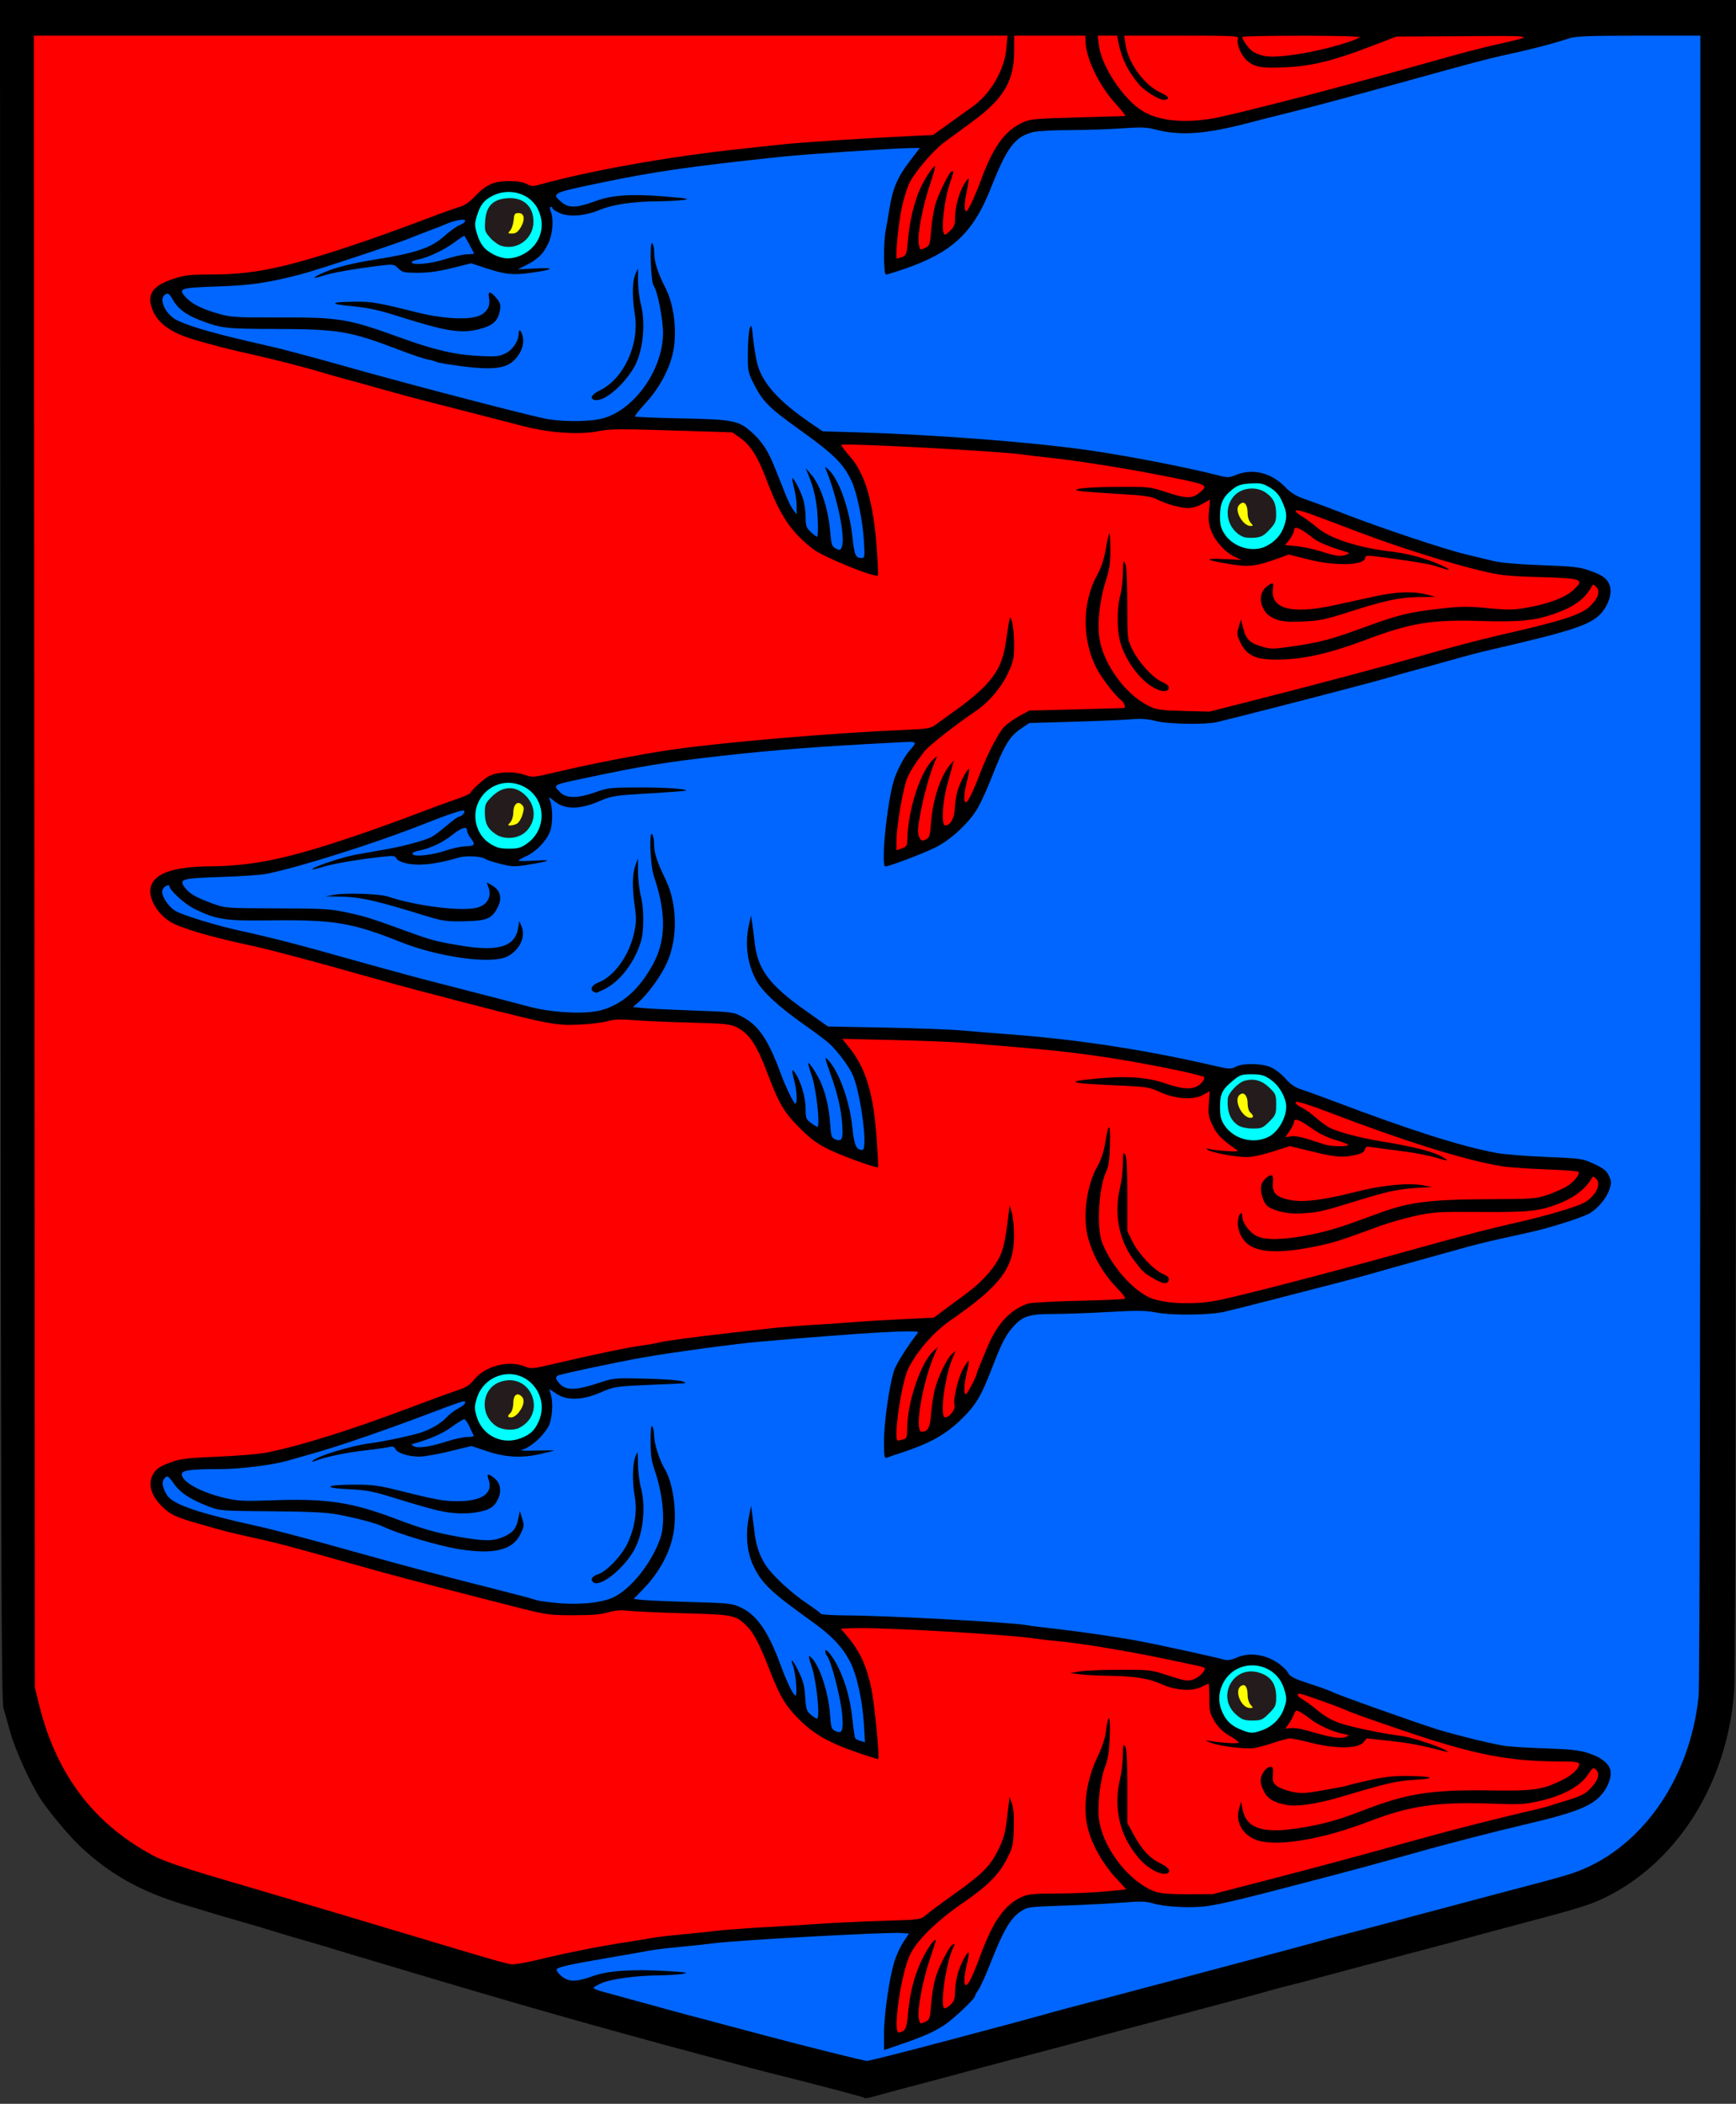 <?xml version="1.0" encoding="UTF-8" standalone="no"?>
<!-- Created with Inkscape (http://www.inkscape.org/) -->

<svg
   version="1.1"
   id="svg1"
   width="1298.667"
   height="1573.333"
   viewBox="0 0 1298.667 1573.333"
   sodipodi:docname="46c.svg"
   inkscape:version="1.3.2 (091e20ef0f, 2023-11-25)"
   xmlns:inkscape="http://www.inkscape.org/namespaces/inkscape"
   xmlns:sodipodi="http://sodipodi.sourceforge.net/DTD/sodipodi-0.dtd"
   xmlns="http://www.w3.org/2000/svg"
   xmlns:svg="http://www.w3.org/2000/svg">
  <rect x="0" y="0" width="1298.667" height="1573.333" fill="#333333" stroke="none"/>
  <defs
     id="defs1" />
  <sodipodi:namedview
     id="namedview1"
     pagecolor="#ffffff"
     bordercolor="#000000"
     borderopacity="0.25"
     inkscape:showpageshadow="2"
     inkscape:pageopacity="0.0"
     inkscape:pagecheckerboard="0"
     inkscape:deskcolor="#d1d1d1"
     showgrid="false"
     inkscape:zoom="0.33587572"
     inkscape:cx="803.86876"
     inkscape:cy="236.69469"
     inkscape:window-width="1920"
     inkscape:window-height="1011"
     inkscape:window-x="0"
     inkscape:window-y="0"
     inkscape:window-maximized="1"
     inkscape:current-layer="layer1" />
  <g
     inkscape:groupmode="layer"
     id="layer1"
     inkscape:label="Layer 1">
    <path
       style="fill:#000000"
       d="m 646.593,1568.815 c -0.622,-0.622 -41.025,-11.253 -69.26,-18.225 -5.5,-1.358 -13.3,-3.375 -17.333,-4.483 -8.439,-2.318 -22.665,-6.131 -38,-10.186 -25.809,-6.824 -76.891,-20.923 -106.333,-29.347 -4.95,-1.416 -13.05,-3.721 -18,-5.122 -4.95,-1.401 -16.5,-4.759 -25.667,-7.464 -9.167,-2.704 -20.567,-6.043 -25.333,-7.42 -4.767,-1.377 -12.867,-3.767 -18,-5.312 -5.133,-1.544 -12.033,-3.611 -15.333,-4.593 -3.3,-0.982 -14.4,-4.291 -24.667,-7.355 -10.267,-3.063 -21.367,-6.363 -24.667,-7.334 -3.3,-0.971 -10.2,-3.062 -15.333,-4.647 -5.133,-1.586 -13.233,-3.991 -18,-5.346 -10.542,-2.996 -19.025,-5.519 -31.333,-9.321 -5.133,-1.586 -13.233,-3.971 -18,-5.302 -9.005,-2.514 -22.358,-6.484 -44,-13.085 -32.745,-9.986 -55.519,-22.825 -77.639,-43.767 -8.303,-7.861 -23.242,-25.77 -29.341,-35.174 -7.732,-11.921 -19.165,-37.105 -22.698,-50 -1.809,-6.6 -4.1,-14.7 -5.092,-18 C 1.061,1272.335 0.694,1165.221 0.369,635.667 L -0.022,0 H 649.322 1298.667 l -0.012,623 c -0.01,396.776 -0.49,629.631 -1.328,641.261 -4.93,68.363 -41.729,127.635 -95.902,154.468 -11.569,5.73 -19.952,8.335 -66.091,20.531 -18.333,4.846 -36.333,9.681 -40,10.744 -3.667,1.063 -12.667,3.49 -20,5.392 -7.333,1.903 -17.833,4.681 -23.333,6.172 -5.5,1.492 -14.2,3.803 -19.333,5.135 -5.133,1.333 -13.833,3.634 -19.333,5.115 -11.618,3.128 -28.459,7.644 -38,10.191 -3.667,0.979 -10.567,2.749 -15.333,3.934 -4.767,1.185 -10.467,2.733 -12.667,3.44 -2.2,0.707 -31.3,8.502 -64.667,17.324 -33.367,8.822 -63.667,16.907 -67.333,17.968 -6.151,1.779 -17.692,4.867 -43.333,11.596 -5.5,1.443 -14.2,3.726 -19.333,5.073 -5.133,1.347 -14.133,3.75 -20,5.339 -19.771,5.357 -23.967,6.483 -34,9.124 -19.997,5.264 -31.484,8.329 -38.667,10.317 -11.758,3.255 -12.662,3.436 -13.407,2.692 z"
       id="path1" />
    <path
       id="path2"
       style="display:inline;fill:#ff0000"
       d="M 25.297 26.666 L 25.713 644.334 L 26.129 1262 L 28.869 1273.334 C 41.05 1323.725 66.701 1359.649 107.805 1383.885 C 121.636 1392.04 127.92 1394.205 193.334 1413.336 C 205.434 1416.875 227.333 1423.364 242 1427.758 C 256.667 1432.152 270.767 1436.36 273.334 1437.107 C 275.901 1437.855 281.899 1439.657 286.666 1441.113 C 294.125 1443.392 318.515 1450.683 338.666 1456.658 C 341.966 1457.637 352.167 1460.665 361.334 1463.387 C 370.501 1466.109 379.862 1468.615 382.137 1468.957 C 384.412 1469.299 393.711 1467.755 402.803 1465.525 C 422.628 1460.663 447.559 1455.673 466.666 1452.744 C 474.366 1451.564 483.667 1450.039 487.334 1449.355 C 491.001 1448.672 501.2 1447.456 510 1446.652 C 518.8 1445.849 530.5 1444.632 536 1443.947 C 541.5 1443.263 557.099 1442.089 570.666 1441.34 C 584.233 1440.591 603.434 1439.395 613.334 1438.684 C 623.234 1437.972 644.233 1436.994 660 1436.51 C 688.417 1435.636 688.702 1435.597 692.674 1432.147 C 694.877 1430.232 704.887 1422.809 714.918 1415.648 C 735.705 1400.812 741.176 1395.15 747.441 1382 C 750.961 1374.614 752.233 1369.643 753.537 1358.172 L 755.184 1343.678 L 757.006 1348.838 C 758.217 1352.269 758.689 1358.495 758.414 1367.412 C 758.036 1379.678 757.602 1381.609 753.334 1390.022 C 747.278 1401.958 738.87 1410.354 720 1423.311 C 700.591 1436.637 685.74 1451.241 680.725 1461.932 C 673.914 1476.45 667.68 1520 672.412 1520 C 673.372 1520 675.108 1519.251 676.27 1518.334 C 677.681 1517.22 678.623 1513.57 679.111 1507.334 C 680.517 1489.38 684.636 1474.559 691.945 1461.145 C 695.708 1454.239 700 1448.992 700 1451.297 C 700 1451.823 697.936 1458.346 695.414 1465.793 C 690.172 1481.273 686.053 1503.5 687.34 1509.359 C 688.337 1513.901 688.157 1513.813 692.432 1511.865 C 695.359 1510.532 695.739 1509.336 696.572 1498.865 C 697.077 1492.523 698.423 1484.033 699.562 1480 C 702.123 1470.937 710.221 1455.123 712.811 1454.129 C 714.331 1453.545 714.444 1453.924 713.359 1455.951 C 708.078 1465.819 702.957 1499.707 706.424 1501.85 C 707.024 1502.22 709.067 1501.084 710.963 1499.326 C 713.782 1496.712 714.42 1494.892 714.463 1489.334 C 714.492 1485.596 715.436 1479.416 716.562 1475.602 C 718.585 1468.751 723.638 1459.193 724.684 1460.238 C 724.98 1460.535 724.369 1464.353 723.326 1468.723 C 719.704 1483.895 721.605 1489.803 726.654 1479.061 C 728.271 1475.621 731.369 1467.975 733.539 1462.07 C 742.852 1436.725 751.594 1424.415 764.412 1418.596 C 769.144 1416.447 773.253 1416.054 791.256 1416.029 C 802.946 1416.013 819.266 1415.316 827.523 1414.478 L 842.539 1412.955 L 834.025 1403.629 C 824.867 1393.594 817.086 1379.768 813.973 1368 C 809.77 1352.116 812.511 1331.412 821.195 1313.453 C 824.426 1306.773 826.744 1299.741 827.303 1294.924 C 829.022 1280.113 830.869 1282.48 830.223 1298.666 C 829.767 1310.058 828.886 1315.81 826.795 1321.041 C 822.85 1330.909 820.599 1352.118 822.408 1362.389 C 826.213 1383.989 845.865 1408.369 864.666 1414.812 C 868.232 1416.035 876.185 1416.62 888.666 1416.578 L 907.334 1416.514 L 947.334 1406.172 C 985.101 1396.406 1019.891 1387.023 1064 1374.707 C 1084.916 1368.867 1122.365 1359.342 1142.666 1354.697 C 1149.633 1353.103 1156.833 1351.282 1158.666 1350.65 C 1160.499 1350.018 1167.149 1347.942 1173.443 1346.035 C 1182.434 1343.312 1185.917 1341.507 1189.688 1337.617 C 1195.545 1331.575 1197.069 1326.592 1193.998 1323.522 C 1191.96 1321.484 1191.5 1321.776 1187.568 1327.594 C 1181.912 1335.964 1169.036 1342.922 1152 1346.814 C 1140.469 1349.449 1137.121 1349.629 1114.666 1348.818 C 1075.498 1347.405 1054.275 1350.529 1024.281 1362.121 C 990.455 1375.195 956.911 1381.03 941.486 1376.525 C 930.059 1373.188 923.89 1363.056 926.932 1352.613 L 928.469 1347.334 L 929.34 1352.219 C 931.961 1366.93 943.274 1371.234 969.463 1367.48 C 987.442 1364.904 1000.496 1361.391 1019.146 1354.109 C 1051.872 1341.333 1070.278 1338.374 1113.572 1338.932 C 1147.636 1339.371 1152.812 1338.681 1167.633 1331.73 C 1175.746 1327.925 1181.334 1322.798 1181.334 1319.154 C 1181.334 1317.727 1178.098 1317.324 1166.334 1317.289 C 1127.628 1317.173 1101.85 1311.998 1047.334 1293.4 C 1021.012 1284.421 1011.215 1280.901 1006 1278.549 C 999.871 1275.785 974.148 1266.666 972.479 1266.666 C 969.386 1266.666 970.475 1268.647 975 1271.252 C 977.383 1272.624 982.509 1276.422 986.391 1279.691 C 990.882 1283.475 996.705 1286.74 1002.41 1288.67 C 1011.452 1291.729 1034.461 1296.514 1048 1298.152 C 1055.494 1299.059 1075.336 1305.433 1081.334 1308.859 C 1083.77 1310.251 1083.949 1310.578 1082 1310.072 C 1062.798 1305.09 1055.422 1303.66 1040.238 1301.977 L 1022.426 1300.002 L 1019.998 1303 C 1016.135 1307.77 999.222 1307.972 981.334 1303.461 C 973.783 1301.557 966.5 1300 965.148 1300 C 963.797 1300 958.335 1301.453 953.012 1303.228 C 947.689 1305.004 941.116 1306.825 938.406 1307.275 C 932.197 1308.307 912.607 1305.929 905.812 1303.318 C 901.356 1301.606 901.202 1301.422 904.666 1301.947 C 915.344 1303.567 926.663 1304.191 926.623 1303.156 C 926.599 1302.521 923.466 1300.2 919.662 1298 C 914.967 1295.284 911.449 1291.892 908.707 1287.438 C 905.059 1281.511 904.666 1279.801 904.666 1269.772 C 904.666 1263.664 904.367 1258.848 904 1259.07 C 903.633 1259.292 900.933 1260.564 898 1261.897 C 890.998 1265.077 878.807 1264.029 868.623 1259.371 C 859.63 1255.258 848.002 1253.44 829.334 1253.228 C 821.634 1253.141 812.033 1252.643 808 1252.123 L 800.666 1251.178 L 807.334 1249.986 C 811.001 1249.331 824.501 1248.766 837.334 1248.73 C 860.267 1248.668 860.899 1248.744 874.275 1253.123 C 886.396 1257.091 888.407 1257.406 892.656 1256.004 C 897.003 1254.569 902.576 1248.799 901.07 1247.293 C 900.727 1246.95 897.796 1246.117 894.557 1245.441 C 891.317 1244.766 881.767 1242.75 873.334 1240.959 C 845.169 1234.979 807.529 1228.726 791.334 1227.338 C 786.201 1226.898 778.101 1225.961 773.334 1225.256 C 753.061 1222.257 657.766 1216.834 638.832 1217.602 L 629.01 1218 L 634.6 1224.666 C 643.43 1235.195 648.668 1246.864 651.926 1263.26 C 654.369 1275.556 658.117 1314.328 656.973 1315.473 C 656.775 1315.67 650.019 1313.577 641.959 1310.822 C 620.38 1303.447 608.962 1296.997 597.771 1285.857 C 587.588 1275.721 583.411 1268.701 575.639 1248.658 C 568.494 1230.235 563.904 1221.326 559.057 1216.478 C 550.331 1207.753 549.337 1207.542 512 1206.484 C 493.3 1205.955 474.4 1205.11 470 1204.607 C 464.25 1203.951 459.963 1204.3 454.758 1205.848 C 449.587 1207.385 442.342 1207.983 429.424 1207.941 C 408.461 1207.874 410.999 1208.323 366 1196.734 C 301.513 1180.127 295.478 1178.528 264.666 1169.871 C 214.705 1155.834 208.205 1154.114 189.334 1149.936 C 171.341 1145.952 169.156 1145.395 150.482 1140.049 C 131.066 1134.49 127.361 1132.765 120.83 1126.234 C 113.394 1118.798 110.767 1110.335 113.867 1103.801 C 116.355 1098.558 119.048 1096.672 129.215 1093.059 C 135.15 1090.949 142.093 1090.192 163.334 1089.34 C 178.001 1088.751 194.5 1087.34 200 1086.203 C 226.775 1080.667 262.831 1069.303 309.084 1051.822 C 322.513 1046.747 337.318 1041.341 341.984 1039.809 C 348.563 1037.649 351.43 1035.828 354.746 1031.701 C 362.978 1021.458 380.717 1016.921 392.797 1021.969 C 397.175 1023.798 398.698 1023.656 414.42 1019.957 C 445.73 1012.591 470.145 1007.538 482 1005.971 C 485.667 1005.486 490.767 1004.566 493.334 1003.926 C 498.396 1002.663 519.894 999.781 547.334 996.688 C 556.867 995.613 570.066 994.121 576.666 993.369 C 583.266 992.618 598.566 991.398 610.666 990.66 C 622.766 989.922 635.967 989.011 640 988.635 C 644.033 988.259 658.885 987.37 673.004 986.66 L 698.674 985.369 L 705.004 980.584 C 708.485 977.953 716.411 972.095 722.617 967.566 C 735.592 958.099 745.537 946.507 749.291 936.475 C 750.726 932.64 752.651 923.171 753.57 915.43 L 755.242 901.355 L 756.934 907.012 C 757.864 910.122 758.621 917.767 758.615 924 C 758.591 948.214 748.755 961.341 711.158 987.334 C 698.637 995.991 686.008 1010.379 679.559 1023.334 C 674.387 1033.723 668.003 1077.381 671.666 1077.314 C 672.216 1077.304 674.016 1076.934 675.666 1076.492 C 678.327 1075.779 678.666 1074.84 678.666 1068.178 C 678.666 1049.027 688.619 1019.48 698.055 1010.615 L 701.508 1007.371 L 698.957 1013.352 C 689.793 1034.834 683.87 1070.666 689.482 1070.666 C 694.199 1070.666 695.619 1067.964 696.508 1057.311 C 697.003 1051.368 698.291 1043.092 699.369 1038.92 C 701.812 1029.468 708.342 1015.975 712.119 1012.57 L 714.969 1010 L 712.732 1015.334 C 706.546 1030.08 702.774 1060 707.102 1060 C 710.232 1060 714.995 1053.801 714.08 1050.918 C 712.774 1046.803 716.869 1029.691 720.742 1023.082 C 722.663 1019.804 724.457 1017.346 724.729 1017.617 C 725 1017.889 724.369 1021.685 723.326 1026.055 C 721.157 1035.141 720.786 1042.666 722.51 1042.666 C 723.547 1042.666 730.666 1029.136 730.666 1027.164 C 730.666 1026.745 731.488 1024.512 732.49 1022.201 C 733.493 1019.89 735.999 1013.861 738.059 1008.801 C 745.512 990.492 755.23 979.75 768.666 974.973 C 770.866 974.19 787.86 973.212 806.428 972.797 C 824.996 972.382 840.761 971.687 841.461 971.254 C 842.161 970.821 839.956 967.663 836.559 964.234 C 825.882 953.459 818.223 940.537 814.17 926.461 C 809.709 910.969 812.585 887.208 820.668 872.754 C 823.698 867.336 825.73 861.333 826.795 854.656 C 829.367 838.524 830.803 839.068 830.35 856 C 830.055 866.985 829.311 872.57 827.725 875.693 C 822.023 886.92 820.129 917.789 824.443 929.146 C 830.65 945.483 845.975 963.523 859.105 969.947 C 869.64 975.101 893.302 976.145 912 972.279 C 929.971 968.564 992.85 952.246 1046 937.504 C 1079.924 928.095 1090.44 925.233 1104.666 921.537 C 1113.466 919.251 1127.567 915.836 1136 913.949 C 1155.404 909.607 1177.886 903.035 1184.207 899.857 C 1193.207 895.333 1198.37 885.727 1194.043 881.555 C 1191.891 879.48 1191.639 879.508 1190.203 882 C 1186.24 888.879 1177.453 895.65 1167.23 899.701 C 1151.811 905.813 1144.288 906.648 1107.334 906.354 C 1076.931 906.111 1072.711 906.362 1059.334 909.189 C 1051.267 910.895 1038.967 914.398 1032 916.975 C 1004.112 927.289 997.517 929.387 984.691 932.031 C 956.841 937.773 940.127 936.9 932.158 929.285 C 927.613 924.941 925.096 917.517 926.236 911.816 C 927.218 906.906 929.334 905.478 929.334 909.725 C 929.334 914.369 934.649 921.63 940.027 924.332 C 946.663 927.666 960.862 927.32 980.371 923.352 C 995.041 920.367 1003.066 917.846 1032 907.129 C 1053.781 899.061 1069.503 897.037 1112 896.838 C 1147.017 896.673 1149.086 896.523 1158 893.459 C 1163.133 891.695 1169.567 888.845 1172.299 887.129 C 1177.669 883.754 1182.278 877.837 1180.74 876.291 C 1180.216 875.764 1169.185 874.958 1156.227 874.5 C 1143.268 874.042 1128.467 872.98 1123.334 872.141 C 1095.998 867.672 1051.51 853.761 992.666 831.281 C 982.293 827.318 972.17 824 970.455 824 C 967.8 824 969.694 826.345 974.014 828.404 C 976.588 829.632 981.236 832.966 984.346 835.812 C 987.455 838.659 992.401 842.195 995.334 843.67 C 1001.029 846.534 1018.207 851.089 1031.334 853.215 C 1059.109 857.714 1074.054 861.646 1080.631 866.186 C 1084.031 868.532 1083.725 868.499 1072.662 865.32 C 1067.531 863.846 1056.134 861.762 1047.334 860.689 C 1038.534 859.617 1029.169 858.358 1026.525 857.893 C 1022.443 857.174 1021.613 857.45 1021.018 859.729 C 1020.486 861.759 1018.436 862.803 1012.574 864.02 C 1003.646 865.873 998.487 865.34 979.014 860.557 L 964.914 857.094 L 952.123 861.221 C 944.78 863.59 936.493 865.344 932.666 865.34 C 924.139 865.331 905.147 861.719 903.365 859.768 C 902.378 858.687 902.737 858.544 904.666 859.246 C 906.133 859.78 911.834 860.489 917.334 860.822 C 925.763 861.333 926.944 861.16 924.857 859.715 C 914.041 852.225 910.561 848.718 907.266 841.982 C 904.082 835.475 903.726 833.472 904.311 825.309 L 904.975 816.031 L 899.934 818.865 C 892.836 822.854 878.56 821.835 867.334 816.539 C 859.833 813.001 857.795 812.699 834.666 811.672 C 799.693 810.119 796.048 808.969 818.986 806.725 C 842.344 804.439 858.149 805.485 871.752 810.213 C 885.767 815.084 893.477 815.124 898.252 810.352 C 900.639 807.965 901.45 806.25 900.594 805.395 C 899.874 804.675 887.296 801.681 872.643 798.742 C 833.87 790.966 803.933 786.756 763.334 783.373 C 750.134 782.273 732.134 780.765 723.334 780.021 C 714.534 779.278 689.953 778.27 668.711 777.781 L 630.088 776.893 L 635.717 783.961 C 648.064 799.468 653.622 818.502 655.953 853.266 C 656.664 863.862 657.083 872.696 656.885 872.895 C 655.917 873.862 630.509 864.732 620.332 859.76 C 611.215 855.306 606.552 851.879 598.066 843.396 C 586.653 831.987 582.607 825.183 574.652 804.033 C 566.123 781.354 560.707 773.122 551.088 768.215 C 546.473 765.86 542.307 765.445 516.586 764.768 C 500.497 764.344 481.333 763.51 474 762.916 C 463.919 762.099 459.203 762.284 454.666 763.67 C 451.366 764.678 442.067 765.827 434 766.223 C 414.506 767.178 411.57 766.561 314.666 741.186 C 303.299 738.209 283.499 732.783 270.666 729.127 C 237.417 719.656 200.994 709.965 189.334 707.486 C 157.661 700.755 135.138 694.156 127.301 689.312 C 117.422 683.207 110.771 671.367 112.762 663.434 C 115.333 653.19 129.543 648.162 156.666 647.902 C 191.463 647.569 217.792 641.763 276 621.588 C 286.633 617.902 302.534 612.104 311.334 608.701 C 320.134 605.299 332.734 600.663 339.334 598.4 C 345.934 596.138 351.529 593.786 351.768 593.176 C 352.679 590.841 361.922 582.431 365.754 580.449 C 372.095 577.17 383.885 576.638 391.82 579.273 C 398.627 581.534 398.808 581.52 416.293 577.363 C 442.076 571.234 480.173 563.85 502.666 560.623 C 541.926 554.991 622.009 548.18 676.289 545.855 C 694.396 545.08 696.251 544.761 700.289 541.725 C 702.696 539.915 710.417 534.331 717.443 529.316 C 724.47 524.301 733.352 516.77 737.182 512.58 C 747.465 501.328 750.479 494.372 753.17 475.68 C 755.454 459.81 755.49 459.709 757.07 464.984 C 757.948 467.914 758.666 475.529 758.666 481.908 C 758.666 492.305 758.193 494.533 754.098 503.396 C 749.216 513.962 739.817 525.055 730.27 531.52 C 714.306 542.327 694.579 557.86 691.18 562.299 C 684.476 571.053 681.025 576.504 678.582 582.199 C 675.677 588.971 670.666 618.227 670.666 628.414 L 670.666 635.861 L 674.666 634.467 C 678.216 633.229 678.678 632.451 678.77 627.537 C 679.173 605.784 688.611 576.708 698.104 567.973 C 701.096 565.219 701.471 565.113 700.348 567.334 C 697.204 573.55 691.987 590.97 689.424 603.811 C 686.311 619.403 686.086 623.091 688.025 626.715 C 689.151 628.819 689.92 629.008 692.506 627.83 C 695.309 626.553 695.716 625.245 696.504 614.994 C 697.818 597.9 703.635 580.302 710.717 572 L 713.561 568.666 L 712.666 572 C 712.174 573.833 710.324 580.649 708.553 587.146 C 704.893 600.577 704.101 617.334 707.127 617.334 C 710.851 617.334 713.976 611.876 714.227 604.934 C 714.362 601.189 715.211 595.397 716.113 592.062 C 717.834 585.704 723.886 574.108 724.936 575.158 C 725.272 575.494 724.598 579.469 723.439 583.992 C 721.028 593.405 720.718 600 722.686 600 C 724.098 600 728.154 591.576 733.279 578 C 738.574 563.976 747.111 547.643 751.354 543.422 C 753.614 541.173 758.735 537.55 762.732 535.369 L 770 531.404 L 805.334 530.486 C 824.767 529.982 840.817 529.516 841 529.451 C 842.339 528.978 840.861 525.154 838.773 523.691 C 834.929 520.998 824.905 508.193 820.898 500.857 C 809.338 479.688 809.225 451.087 820.619 430.355 C 823.7 424.749 825.844 418.353 827.135 410.916 C 828.192 404.82 829.419 399.47 829.861 399.027 C 830.304 398.585 830.666 404.004 830.666 411.07 C 830.666 421.175 829.953 426.106 827.322 434.166 C 822.592 448.657 820.632 466.88 822.594 478.146 C 825.987 497.631 842.345 519.72 859.557 528.059 C 865.197 530.791 868.408 531.243 885.334 531.686 L 904.666 532.191 L 946.666 521.523 C 983.026 512.29 1039.441 497.249 1060.666 491.129 C 1079.937 485.572 1107.9 478.17 1120 475.422 C 1168.105 464.497 1182.583 459.907 1189.398 453.424 C 1195.545 447.577 1197.324 442.074 1194.098 438.887 C 1192 436.815 1191.763 436.818 1190.564 438.93 C 1185.267 448.261 1177.201 454.045 1162.338 459.174 C 1147.841 464.176 1136.349 465.286 1108 464.418 C 1070.724 463.277 1055.592 465.752 1021.414 478.59 C 993.572 489.048 974.429 493.266 954.615 493.309 C 939.508 493.341 932.74 490.17 928.148 480.91 C 925.238 475.041 925.11 474.007 926.652 468.91 L 928.34 463.334 L 929.965 469.668 C 932.124 478.087 935.011 480.971 943.859 483.543 C 950.691 485.529 952.414 485.522 966.625 483.436 C 987.764 480.332 995.826 478.203 1020 469.334 C 1046.09 459.762 1053.342 457.961 1076.666 455.273 C 1092.757 453.419 1097.768 453.356 1112.984 454.807 C 1128.569 456.292 1132.12 456.226 1143.305 454.244 C 1158.675 451.521 1171.182 446.699 1177 441.254 C 1185.812 433.007 1184.143 432.43 1148.666 431.469 C 1128.087 430.911 1122.291 430.252 1108 426.842 C 1083.379 420.967 1047.021 409.499 1016.666 398.031 C 1015.199 397.477 1005.601 393.842 995.334 389.953 C 974.334 382 969.334 380.515 969.334 382.234 C 969.334 382.889 971.283 384.554 973.666 385.936 C 976.049 387.317 981.44 391.296 985.645 394.775 C 995.708 403.104 1016.703 409.759 1042 412.643 C 1052.553 413.845 1066.838 417.699 1076.334 421.904 C 1084.612 425.57 1086.445 427.239 1080 425.24 C 1077.8 424.558 1074.223 423.448 1072.051 422.773 C 1068.139 421.559 1047.704 418.352 1030.334 416.225 C 1023.292 415.362 1021.334 415.498 1021.334 416.848 C 1021.334 422.956 999.722 423.68 978.371 418.287 L 964.076 414.676 L 957.037 417.26 C 940.099 423.48 934.562 424.202 920.781 421.984 C 901.754 418.923 899.534 417.332 915.334 418.082 L 928.666 418.715 L 923.332 416.221 C 916.411 412.983 908.995 404.695 905.998 396.848 C 904.194 392.125 903.812 388.555 904.416 382.088 L 905.213 373.557 L 899.605 376.762 C 896.522 378.525 891.901 379.969 889.334 379.969 C 883.22 379.969 872.722 377.118 865.791 373.574 C 861.13 371.191 856.255 370.509 835.125 369.283 C 821.306 368.482 808.499 367.464 806.666 367.021 C 800.389 365.506 814.226 364.203 837.705 364.1 C 859.111 364.005 860.601 364.173 872.215 368 C 887.315 372.976 891.861 373.068 897.287 368.502 C 904.602 362.346 905.251 362.603 860.666 353.979 C 836.684 349.339 799.022 343.574 782.666 342.039 C 777.899 341.592 770.101 340.649 765.334 339.943 C 748.076 337.389 631.064 331.157 629.512 332.709 C 629.218 333.003 630.708 335.279 632.822 337.766 C 640.223 346.47 641.088 347.772 645.047 356.188 C 650.429 367.629 654.389 387.397 655.951 410.623 C 656.663 421.207 657.022 430.09 656.748 430.363 C 654.773 432.339 615.907 416.542 608.301 410.672 C 591.694 397.855 583.65 385.852 573.227 358.332 C 566.785 341.325 561.412 332.871 553.553 327.375 L 547.771 323.334 L 513.553 322.252 C 461.565 320.608 457.389 320.626 447.334 322.551 C 433.238 325.249 410.895 323.745 392 318.826 C 383.567 316.631 362.266 311.145 344.666 306.635 C 304.29 296.288 302.904 295.919 282 290.012 C 272.467 287.318 261.667 284.349 258 283.414 C 254.333 282.479 246.233 280.161 240 278.264 C 229.207 274.978 202.185 268.045 189.334 265.266 C 172.924 261.717 154.017 256.811 142.199 253.033 C 126.716 248.084 117.679 241.15 113.938 231.354 C 109.7 220.258 114.04 213.76 129.02 208.771 C 137.899 205.814 141.672 205.332 156.004 205.322 C 177.536 205.308 192.666 203.521 213.314 198.551 C 237.369 192.761 276.659 179.742 321.283 162.775 C 331.156 159.022 341.491 155.342 344.25 154.6 C 347.397 153.752 351.391 150.977 354.967 147.154 C 363.349 138.194 369.428 135.414 380.666 135.402 C 386.75 135.396 391.371 136.143 393.939 137.545 C 397.335 139.398 398.717 139.461 403.939 138 C 440.896 127.664 501.686 116.872 554 111.361 C 564.267 110.28 578.367 108.758 585.334 107.979 C 598.076 106.552 648.447 103.274 680.666 101.775 L 698 100.969 L 710.666 91.842 C 717.633 86.822 724.833 81.674 726.666 80.402 C 740.761 70.623 751.321 52.84 752.832 36.334 L 753.717 26.666 L 389.506 26.666 L 25.297 26.666 z M 758.666 26.666 L 758.666 38.617 C 758.666 60.507 750.724 73.88 727.717 90.725 C 719.439 96.785 709.763 103.902 706.215 106.539 C 698.361 112.377 685.639 127.101 680.857 135.887 C 678.922 139.443 676.1 148.274 674.586 155.51 C 671.867 168.505 669.547 193.334 671.051 193.334 C 671.477 193.334 673.279 192.781 675.055 192.105 C 678.013 190.981 678.362 189.914 679.219 179.354 C 680.353 165.38 684.154 149.884 688.875 140 C 692.587 132.228 698.559 123.448 699.496 124.385 C 699.804 124.693 697.978 131.183 695.439 138.807 C 690.072 154.925 686.123 176.021 687.301 182.297 C 688.23 187.252 688.094 187.174 692.432 185.197 C 695.359 183.864 695.739 182.668 696.572 172.197 C 697.077 165.855 698.423 157.367 699.562 153.334 C 701.901 145.056 710.387 128 712.166 128 C 713.637 128 713.856 126.903 709.893 139.334 C 706.484 150.024 704.192 169.771 705.857 174.109 C 706.643 176.157 707.198 175.99 710.678 172.656 C 713.987 169.485 714.586 167.911 714.469 162.699 C 714.304 155.408 717.48 143.831 721.377 137.516 C 722.899 135.05 724.36 133.25 724.623 133.516 C 724.886 133.782 724.149 138.548 722.986 144.105 C 721.824 149.663 721.326 155.362 721.881 156.771 C 722.736 158.942 723.39 158.358 726.166 152.943 C 727.968 149.429 731.253 141.628 733.465 135.609 C 743.009 109.636 751.54 97.766 765.1 91.59 C 770.743 89.02 774.621 88.663 806 87.832 C 825.067 87.327 841.166 86.859 841.775 86.791 C 842.385 86.723 838.976 82.386 834.199 77.152 C 821.922 63.701 812.07 42.909 812.016 30.334 L 812 26.666 L 785.334 26.666 L 758.666 26.666 z M 821.242 26.666 L 822.049 33.666 C 823.889 49.609 840.785 74.877 855.289 83.377 C 868.341 91.026 889.101 92.523 912.666 87.512 C 926.233 84.627 975.736 72.128 1000.666 65.295 C 1006.533 63.687 1014.333 61.598 1018 60.652 C 1027.08 58.311 1059.318 49.387 1082 42.938 C 1092.267 40.018 1107.866 35.978 1116.666 33.959 C 1149.785 26.36 1151.049 26.768 1095.334 27.064 L 1044.666 27.334 L 1024.666 34.998 C 997.429 45.437 981.544 49.344 962.537 50.279 C 943.727 51.205 938.581 50.347 932.869 45.332 C 928.29 41.312 924.706 32.521 926.131 28.807 C 926.874 26.87 922.877 26.666 883.992 26.666 L 841.031 26.666 L 841.924 33 C 843.915 47.122 856.149 63.934 868.365 69.338 C 874.722 72.15 875.67 74.666 870.371 74.666 C 867.073 74.666 856.359 68.058 852.545 63.672 C 844.026 53.874 838.854 43.459 836.635 31.627 L 835.703 26.666 L 828.473 26.666 L 821.242 26.666 z M 974.334 26.707 C 949.584 26.685 929.335 27.116 929.338 27.666 C 929.349 29.986 934.761 37.289 937.596 38.812 C 944.719 42.639 950.234 43.133 965.369 41.295 C 983.182 39.131 1009.357 32.371 1017.334 27.875 C 1018.455 27.243 999.562 26.73 974.334 26.707 z M 969.576 394.748 C 968.494 394.753 968 395.475 968 396.875 C 968 398.089 966.522 401.02 964.715 403.389 L 961.43 407.695 L 969.715 408.416 C 974.272 408.812 982.799 410.647 988.666 412.496 C 1000.057 416.085 1003.119 416.45 1007.334 414.717 C 1009.411 413.863 1009.557 413.489 1008 413.025 C 995.299 409.248 986.549 405.695 982.867 402.82 C 975.852 397.343 971.642 394.739 969.576 394.748 z M 840.758 419.857 C 840.988 419.899 841.298 420.432 841.717 421.334 C 842.724 423.504 843.276 433.976 843.299 451.334 C 843.334 477.861 843.353 478.04 847.098 485.666 C 851.91 495.466 862.273 506.815 869.301 509.984 C 872.851 511.585 874.633 513.195 874.373 514.561 C 873.785 517.65 869.373 517.645 863.562 514.549 C 852.681 508.751 841.631 493.697 837.859 479.533 C 835.465 470.542 835.531 454.531 838 445.334 C 839.083 441.301 840.013 433.5 840.068 428 C 840.128 422.048 840.251 419.765 840.758 419.857 z M 951.643 436.197 C 952.599 436.12 952.674 437.343 952.287 439.982 C 950.026 455.387 965.96 459.697 998.666 452.527 C 1007.099 450.679 1020.599 447.722 1028.666 445.959 C 1044.793 442.433 1057.125 442.013 1067.334 444.637 L 1074 446.35 L 1061.334 446.518 C 1046.886 446.709 1035.928 449.071 1008 458.018 C 991.387 463.339 986.696 464.295 974.666 464.805 C 964.623 465.23 959.25 464.868 955.654 463.52 C 949.03 461.035 946.635 458.912 944.385 453.529 C 941.995 447.812 943.231 442.132 947.615 438.684 C 949.622 437.105 950.899 436.257 951.643 436.197 z M 969.475 837.424 C 968.482 837.437 968 838.014 968 839.146 C 968 840.144 966.549 843.1 964.775 845.713 L 961.551 850.463 L 965.824 849.77 C 968.487 849.337 973.849 850.329 980.049 852.396 C 985.522 854.222 991.199 856.009 992.666 856.369 C 996.838 857.393 1007.458 857.431 1008.463 856.426 C 1008.962 855.927 1004.954 854.246 999.557 852.689 C 993.067 850.818 986.771 847.738 980.967 843.596 C 975.131 839.431 971.37 837.399 969.475 837.424 z M 840.715 862.279 C 840.955 862.237 841.275 862.626 841.707 863.334 C 842.847 865.203 843.334 874.177 843.334 893.334 L 843.334 920.666 L 847.139 928.416 C 851.652 937.607 863.219 949.919 870.004 952.754 C 873.296 954.13 874.703 955.498 874.406 957.039 C 873.757 960.41 870.639 960.405 864.598 957.023 C 855.649 952.015 855.253 951.659 848.229 942.34 C 836.829 927.216 833.167 907.464 838.027 887.334 C 839.09 882.934 839.986 875.133 840.02 870 C 840.055 864.551 840.187 862.372 840.715 862.279 z M 951.041 878.824 C 952.225 878.944 952.52 880.757 952.219 884.543 C 951.61 892.203 954.589 895.241 964.785 897.357 C 974.683 899.412 989.347 897.621 1014.338 891.303 C 1034.322 886.25 1053.569 884.395 1064.666 886.451 L 1071.334 887.686 L 1065.334 888.016 C 1047.208 889.009 1039.828 890.42 1018.666 896.947 C 989.294 906.007 986.817 906.601 975.334 907.326 C 967.971 907.791 962.413 907.367 957.391 905.957 C 948.345 903.417 946.072 901.397 944.025 894.088 C 942.293 887.9 943.453 883.778 947.885 880.375 C 949.299 879.289 950.33 878.752 951.041 878.824 z M 970.074 1279.305 C 969.175 1279.301 968.712 1280.13 967.955 1282.121 C 967.21 1284.08 965.465 1287.277 964.076 1289.227 L 961.551 1292.772 L 965.775 1292.326 C 968.099 1292.081 973.301 1292.852 977.334 1294.041 C 996.245 1299.618 1002.668 1300.623 1007.334 1298.732 C 1009.557 1297.832 1009.111 1297.483 1004.666 1296.637 C 997.317 1295.237 986.082 1290.142 980.223 1285.551 C 977.533 1283.443 973.977 1281.008 972.32 1280.139 C 971.309 1279.609 970.614 1279.307 970.074 1279.305 z M 840.713 1304.943 C 840.954 1304.901 841.275 1305.292 841.707 1306 C 842.847 1307.869 843.334 1316.843 843.334 1336 L 843.334 1363.334 L 847.82 1371.605 C 854.1 1383.184 859.931 1389.537 867.799 1393.371 C 872.025 1395.43 874.583 1397.542 874.615 1399 C 874.688 1402.29 868.532 1402.043 862.666 1398.522 C 855.866 1394.439 852.33 1390.916 846.596 1382.52 C 836.481 1367.707 833.399 1348.941 837.973 1330 C 839.035 1325.6 839.944 1317.799 839.992 1312.666 C 840.044 1307.212 840.183 1305.035 840.713 1304.943 z M 950.549 1321.334 C 952.252 1321.334 952.593 1322.511 952.225 1327.143 C 951.833 1332.071 952.274 1333.355 955.143 1335.611 C 957.002 1337.074 962.076 1339.026 966.418 1339.947 C 973.397 1341.428 976.225 1341.284 990.803 1338.697 C 999.872 1337.088 1007.64 1335.556 1008.066 1335.293 C 1008.492 1335.03 1015.633 1333.28 1023.934 1331.406 C 1035.146 1328.875 1042.492 1328.034 1052.512 1328.133 C 1072.113 1328.326 1075.685 1329.995 1058.666 1331.008 C 1044.541 1331.849 1038.549 1333.23 1002.666 1343.918 C 985.544 1349.018 970.41 1351.261 962.666 1349.848 C 952.836 1348.053 948.175 1345.204 945.277 1339.219 C 943.301 1335.136 942.679 1332.121 943.301 1329.631 C 944.428 1325.113 947.73 1321.334 950.549 1321.334 z " />
    <path
       id="path3"
       style="display:inline;fill:#0066ff"
       d="M 1226.047 26.666 C 1190.426 26.666 1178.81 27.084 1174.381 28.521 C 1160.396 33.062 1145.446 36.913 1122.666 41.844 C 1113.949 43.731 1096.32 48.418 1059.334 58.682 C 1048.334 61.734 1036.333 65.036 1032.666 66.02 C 1028.999 67.003 1020.301 69.383 1013.334 71.309 C 996.354 76.001 972.257 82.318 960 85.291 C 954.5 86.625 943.046 89.546 934.545 91.781 C 901.495 100.471 882.963 101.768 863.768 96.736 C 857.618 95.124 853.003 94.987 839.102 96.004 C 829.696 96.692 812.216 97.274 800.258 97.295 C 788.299 97.316 775.999 97.974 772.924 98.756 C 759.185 102.251 753.405 109.918 741.137 140.916 C 727.96 174.21 712.215 188.871 676.453 201.143 C 669.736 203.448 663.586 205.334 662.787 205.334 C 660.977 205.334 660.805 181.579 662.549 172.398 C 663.217 168.879 664.491 161.5 665.379 156 C 667.79 141.062 671.434 132.456 680.199 121 L 688.105 110.666 L 681.053 110.74 C 668.296 110.872 601.742 115.361 583.334 117.332 C 513.902 124.765 488.983 128.394 446.666 137.238 C 413.058 144.262 412.308 144.657 420.102 151.215 C 425.598 155.839 431.375 155.611 446.059 150.191 C 457.579 145.94 472.587 144.933 496 146.838 C 514.244 148.323 516.862 148.783 511.334 149.531 C 507.667 150.028 498.951 150.487 491.965 150.551 C 473.479 150.721 458.07 152.987 448.803 156.902 C 437.91 161.504 425.654 162.484 418.629 159.316 C 415.716 158.003 413.334 156.419 413.334 155.797 C 413.334 155.175 412.748 154.666 412.033 154.666 C 411.188 154.666 411.188 155.864 412.033 158.086 C 414.359 164.203 413.525 174.873 410.164 182 C 406.45 189.876 402.505 193.775 393.764 198.213 L 387.334 201.479 L 400.666 200.768 C 416.41 199.929 414.154 201.748 396.541 204.092 C 383.221 205.864 378.055 205.299 363.189 200.441 L 352.379 196.91 L 338.23 200.455 C 328.402 202.918 320.589 204 312.646 204 C 302.261 204 300.909 203.698 297.914 200.703 C 294.688 197.477 294.381 197.434 283.643 198.752 C 264.991 201.042 247.899 204.067 241.688 206.176 C 232.641 209.247 233.486 207.46 242.949 203.508 C 252.161 199.66 263.98 196.726 281.334 193.98 C 311.159 189.261 322.681 185.308 332.539 176.412 C 336.276 173.04 341.283 169.461 343.666 168.457 C 349.641 165.94 349.34 163.452 343.199 164.604 C 340.559 165.099 336.509 166.333 334.199 167.346 C 331.89 168.359 325.799 170.752 320.666 172.664 C 315.533 174.576 310.133 176.668 308.666 177.314 C 299.576 181.319 238.222 201.716 224.666 205.24 C 200.344 211.563 187.469 213.421 162.211 214.254 C 134.346 215.172 132.73 215.775 139.412 222.75 C 144.136 227.681 151.597 231.316 164.17 234.814 C 172.922 237.25 177.562 237.535 206.465 237.42 C 254.132 237.23 259.777 238.152 300 252.693 C 325.739 261.999 340.823 265.414 360.152 266.311 C 371.17 266.822 373.721 266.523 378.303 264.186 C 383.771 261.396 388 254.942 388 249.387 C 388 245.142 390.233 247.27 391.203 252.439 C 392.244 257.989 389.572 264.711 384.344 269.691 C 378.142 275.599 367.963 276.761 346.408 274.018 C 336.68 272.779 327.808 271.297 326.693 270.725 C 325.579 270.152 322.522 269.298 319.9 268.826 C 317.279 268.354 307.98 265.23 299.234 261.887 C 261.619 247.505 253.659 246.152 206 246.023 C 168.192 245.921 165.304 245.572 148.84 239.133 C 138.844 235.224 132.929 230.684 129.207 224.061 C 126.726 219.646 125.852 219.008 123.791 220.111 C 118.648 222.864 122.837 233.682 130.988 238.697 C 137.339 242.605 156.068 248.31 183.334 254.643 C 196.534 257.708 208.234 260.43 209.334 260.689 C 210.434 260.949 216.133 262.45 222 264.027 C 227.867 265.605 235.667 267.698 239.334 268.678 C 243.001 269.658 250.201 271.66 255.334 273.129 C 295.818 284.71 388.665 309.053 407.334 312.98 C 418.725 315.377 437.875 315.575 448.666 313.408 C 473.064 308.509 496 277.312 496 249.027 C 496 238.444 491.73 217.038 488.926 213.561 C 486.891 211.037 485.834 180.663 487.824 181.893 C 488.654 182.405 489.34 185.339 489.348 188.412 C 489.366 195.711 491.918 203.835 497.805 215.334 C 503.863 227.168 506.369 245.21 504.061 260.381 C 502.007 273.877 493.939 289.581 482.977 301.422 C 478.218 306.562 474.649 311.093 475.047 311.49 C 475.445 311.888 490.971 312.516 509.551 312.887 C 547.989 313.653 552.4 314.495 561.93 322.883 C 569.708 329.73 574.489 336.868 579.199 348.666 C 581.249 353.799 583.416 359.199 584.014 360.666 C 584.612 362.133 586.417 366.674 588.027 370.758 C 589.638 374.841 592.079 379.641 593.449 381.424 L 595.941 384.666 L 595.971 378.623 C 595.987 375.3 595.149 369.302 594.109 365.293 C 593.07 361.284 592.4 357.821 592.623 357.598 C 593.434 356.786 598.45 366.161 600.531 372.379 C 601.706 375.888 602.666 382.226 602.666 386.463 C 602.666 393.163 603.154 394.634 606.406 397.75 C 608.463 399.721 610.642 401.334 611.248 401.334 C 611.854 401.334 612.055 395.183 611.695 387.666 C 611.082 374.858 609.104 365.717 604.553 354.666 L 602.629 350 L 606.588 354.543 C 613.733 362.746 619.557 379.981 621.035 397.297 C 621.91 407.543 622.309 408.746 625.322 410.246 C 628.297 411.727 628.763 411.593 629.773 408.951 C 632.52 401.768 626.489 372.346 617.963 351.334 C 616.918 348.76 616.975 348.748 619.578 351.029 C 627.293 357.788 635.239 379.711 637.568 400.666 C 639.217 415.493 639.961 417.276 644.527 417.312 C 646.89 417.332 647.003 416.485 646.273 404.334 C 645.368 389.245 641.112 368.62 637.125 360 C 630.99 346.737 624 339.851 597.174 320.641 C 575.212 304.914 570.4 300.052 563.818 286.938 C 559.507 278.347 559.337 277.43 559.445 263.334 C 559.507 255.267 560.179 247.167 560.938 245.334 C 562.126 242.461 562.45 243.381 563.27 252 C 563.792 257.5 565.082 265.842 566.137 270.537 C 569.533 285.654 581.666 299.491 606.232 316.275 L 615.418 322.553 L 640.709 323.309 C 699.229 325.055 770.85 330.551 813.334 336.557 C 842.3 340.651 888.293 349.539 911.164 355.463 C 918.326 357.318 919.465 357.3 924.498 355.242 C 937.259 350.025 950.97 353.449 961.762 364.549 C 965.993 368.901 969.74 371.1 977.334 373.693 C 982.834 375.571 994.534 379.916 1003.334 383.348 C 1032.135 394.578 1080.21 410.68 1096.666 414.609 C 1103.266 416.185 1112.567 418.424 1117.334 419.584 C 1122.753 420.903 1136.245 422.064 1153.334 422.682 C 1176.217 423.509 1181.958 424.134 1188.596 426.52 C 1199.039 430.273 1201.909 432.283 1203.986 437.299 C 1206.103 442.41 1204.154 450.352 1199.158 456.971 C 1191.8 466.719 1178.845 471.22 1117.334 485.404 C 1105.196 488.203 1101.01 489.314 1074 496.895 C 1067.4 498.747 1059.001 501.053 1055.334 502.02 C 1051.667 502.986 1045.367 504.761 1041.334 505.963 C 1037.301 507.165 1029.646 509.297 1024.324 510.701 C 1019.002 512.105 1010.302 514.405 1004.99 515.811 C 978.977 522.692 914.706 539.132 910 540.109 C 900.596 542.062 873.269 541.522 864.613 539.213 C 858.684 537.631 853.79 537.318 845.334 537.979 C 839.101 538.465 819.6 539.275 802 539.779 L 770 540.695 L 764.381 544.494 C 755.061 550.794 751.682 556.382 741.309 582.666 C 738.27 590.366 733.905 599.967 731.609 604 C 725.398 614.913 711.638 627.808 699.914 633.701 C 691.241 638.061 665.121 648 662.338 648 C 658.827 648 663.369 601.425 668.596 583.824 C 670.584 577.128 676.131 566.379 679.857 562 C 686.734 553.92 687.485 554.391 669.242 555.336 C 612.097 558.297 579.33 560.808 540 565.238 C 496.938 570.089 479.761 572.915 434 582.68 C 413.24 587.109 413.488 586.941 419.273 592.727 C 423.725 597.179 432.489 597.089 445.434 592.459 C 454.653 589.161 456.889 588.916 478 588.885 C 497.87 588.855 514.495 589.997 513.123 591.299 C 512.873 591.537 500.367 592.464 485.334 593.359 C 459.695 594.886 457.421 595.238 448.666 599.025 C 433.395 605.633 422.373 605.607 414.439 598.947 C 410.826 595.914 410.316 595.761 411.254 598 C 413.583 603.558 413.711 615.958 411.5 621.748 C 408.756 628.932 400.963 637.027 393.666 640.271 C 390.549 641.657 388 643.15 388 643.588 C 388 644.025 393.551 644.031 400.334 643.602 C 413.982 642.738 411.852 643.968 394.961 646.705 C 384.975 648.323 383.001 648.259 374.293 646.049 C 368.998 644.705 363.98 643.074 363.141 642.424 C 360.423 640.317 348.782 639.656 343.312 641.297 C 325.636 646.601 311.901 647.92 302.26 645.242 C 299.469 644.467 296.829 642.904 296.393 641.768 C 295.743 640.075 294.129 639.858 287.467 640.57 C 269.291 642.514 250.418 645.654 242.514 648.047 C 237.907 649.442 233.916 650.361 233.645 650.09 C 232.472 648.917 256.186 640.911 265.955 639.182 C 271.847 638.139 282.066 636.333 288.666 635.17 C 302.139 632.795 317.57 628.611 322.828 625.906 C 324.75 624.918 329.849 621.091 334.16 617.4 C 338.471 613.71 342.677 610.684 343.504 610.678 C 345.542 610.662 348.401 607.071 347.043 606.232 C 345.846 605.493 335.39 609.006 316 616.664 C 280.288 630.768 225.061 648.227 199.334 653.545 C 195.667 654.303 180.536 655.327 165.709 655.82 C 135.77 656.817 133.572 657.442 138.209 663.662 C 141.694 668.338 146.532 671.147 158.822 675.627 C 168.629 679.202 168.813 679.217 207.334 679.326 C 242.435 679.426 247.291 679.716 260 682.49 C 273.906 685.525 277.225 686.579 306.666 697.289 C 323.022 703.239 327.194 704.307 346 707.363 C 373 711.752 385.377 707.814 387.578 694.135 L 388.459 688.666 L 390.287 693.135 C 393.485 700.944 388.174 711.403 378.877 715.605 C 366.658 721.129 327.764 715.682 299.822 704.537 C 263.191 689.925 250.034 687.743 202 688.307 C 168.102 688.705 162.311 687.831 145.693 679.812 C 138.13 676.163 126.666 665.691 126.666 662.432 C 126.666 661.776 125.467 661.881 124 662.666 C 122.533 663.451 121.334 665.351 121.334 666.889 C 121.334 671.031 126.209 678.17 131.066 681.139 C 136.323 684.351 161.432 692.073 179.334 695.982 C 203.786 701.322 225.131 706.863 267 718.742 C 272.317 720.251 279.667 722.288 283.334 723.268 C 287.001 724.248 294.799 726.376 300.666 727.998 C 311.727 731.056 313.025 731.394 356 742.434 C 370.3 746.107 388.001 750.727 395.334 752.699 C 413.197 757.503 438.424 758.744 450.082 755.393 C 465.654 750.916 477.743 740.275 488.02 722 C 498.25 703.807 498.64 683.234 489.273 655.662 C 486.455 647.366 485.351 619.9 488 624 C 488.711 625.1 489.301 628.476 489.312 631.5 C 489.336 637.915 491.498 644.512 497.92 657.764 C 506.788 676.064 507.175 701.763 498.859 720.184 C 494.571 729.683 484.955 743.047 478.039 749.119 L 473.467 753.135 L 481.732 753.922 C 486.279 754.355 503.201 755.179 519.334 755.752 C 548.334 756.781 548.749 756.837 555.812 760.688 C 567.71 767.172 574.752 777.671 583.967 802.666 C 587.554 812.396 593.772 825.334 594.863 825.334 C 596.613 825.334 596.211 816.062 594.109 807.959 C 591.942 799.603 592.225 798.402 595.268 803.045 C 599.228 809.089 602.666 821.176 602.666 829.049 C 602.666 836.126 603.025 837.097 606.613 839.75 C 608.784 841.355 610.969 842.666 611.471 842.666 C 613.682 842.666 610.746 815.022 607.508 805.361 C 605.669 799.877 604.362 795.192 604.604 794.951 C 605.248 794.306 609.919 801.203 612.99 807.334 C 617.236 815.809 620.083 827.348 620.945 839.57 C 621.688 850.098 621.98 850.977 625.096 852.162 C 629.96 854.012 630.937 851.622 629.998 840.164 C 629.081 828.973 626.581 818.172 621.783 804.666 C 616.716 790.403 616.552 789.338 620.039 793.32 C 628.071 802.492 635.566 823.592 637.566 842.666 C 639.038 856.699 640.477 860 645.123 860 C 649.645 860 643.525 814.802 637.369 802.736 C 633.743 795.629 625.939 785.409 620.223 780.279 C 617.533 777.866 608.815 771.332 600.85 765.76 C 583.03 753.295 570.566 741.795 565.961 733.57 C 559.087 721.294 557.02 706.146 560.25 691.732 L 561.834 684.666 L 562.742 690.666 C 563.242 693.966 564.014 700.063 564.457 704.213 C 566.645 724.691 575.123 736.25 601.902 755.268 L 619.334 767.646 L 662.666 768.496 C 686.499 768.963 712.3 769.935 720 770.654 C 727.7 771.374 742.399 772.581 752.666 773.336 C 805.609 777.23 856.378 784.972 909.242 797.215 C 919.563 799.605 920.812 799.648 924.498 797.742 C 929.862 794.968 943.177 795.106 950.355 798.008 C 953.557 799.302 958.416 803.003 961.471 806.473 C 965.427 810.967 968.762 813.236 973.781 814.85 C 977.568 816.067 988.167 819.904 997.334 823.375 C 1055.079 845.243 1092.828 857.257 1119.334 862.201 C 1125.201 863.296 1141.999 864.66 1156.666 865.232 C 1182.559 866.243 1183.595 866.392 1192.311 870.375 C 1199.451 873.638 1201.747 875.443 1203.537 879.197 C 1205.542 883.402 1205.582 884.539 1203.91 889.625 C 1201.652 896.495 1194.601 904.646 1188.09 907.916 C 1181.406 911.273 1158.787 918.379 1145.334 921.35 C 1119.537 927.045 1114.941 928.09 1106.666 930.145 C 1101.899 931.328 1095.3 933.091 1092 934.061 C 1088.7 935.031 1075.801 938.62 1063.334 942.037 C 1050.867 945.454 1035.867 949.669 1030 951.402 C 1024.133 953.136 1010.933 956.723 1000.666 959.373 C 990.399 962.023 969.101 967.521 953.334 971.592 C 937.567 975.662 920.767 979.892 916 980.992 C 904.748 983.588 876.749 983.868 864.617 981.506 C 856.949 980.013 850.465 979.953 829.121 981.174 C 814.758 981.995 796.005 982.666 787.449 982.666 C 769.763 982.666 764.858 984.3 757.549 992.625 C 752.189 998.729 749.167 1004.714 741.775 1023.859 C 733.601 1045.031 729.653 1051.424 717.811 1062.674 C 706.937 1073.003 694.975 1079.613 675.727 1085.932 C 670.377 1087.688 664.949 1089.536 663.666 1090.039 C 661.538 1090.872 661.334 1089.774 661.334 1077.58 C 661.334 1063.618 665.284 1035.891 668.828 1024.982 C 670.475 1019.914 679.544 1005.564 686.779 996.574 C 688.749 994.127 645.931 996.587 568 1003.398 C 549.571 1005.009 500.681 1011.651 480.666 1015.264 C 458.67 1019.234 418.949 1027.669 417.223 1028.736 C 415.212 1029.979 415.815 1031.936 419.273 1035.395 C 423.799 1039.92 431.327 1039.691 446.879 1034.553 C 459.315 1030.444 459.368 1030.438 483.334 1031.031 C 496.534 1031.358 508.833 1032.271 510.666 1033.061 C 513.81 1034.415 513.696 1034.507 508.666 1034.656 C 505.733 1034.743 493.434 1035.288 481.334 1035.867 C 460.591 1036.86 458.773 1037.167 449.527 1041.236 C 435.992 1047.194 424.235 1047.604 416.363 1042.397 L 410.916 1038.795 L 412.279 1043.73 C 414.099 1050.321 412.854 1062.746 409.896 1067.498 C 404.889 1075.542 396.729 1082.474 389.928 1084.463 C 388.501 1084.88 393.492 1085.037 401.02 1084.812 C 408.547 1084.588 414.546 1084.566 414.348 1084.764 C 414.15 1084.962 409.902 1086.071 404.91 1087.228 C 390.545 1090.56 378.413 1089.998 364.547 1085.359 L 352.666 1081.385 L 336.385 1085.359 C 327.429 1087.545 317.297 1089.334 313.871 1089.334 C 305.587 1089.334 297.493 1086.791 295.818 1083.662 C 295.018 1082.166 293.639 1081.442 292.455 1081.897 C 291.351 1082.32 282.638 1083.58 273.092 1084.695 C 257.756 1086.487 243.504 1089.505 235.334 1092.688 C 233.588 1093.368 233.127 1093.275 234 1092.42 C 237.738 1088.76 262.279 1081.267 276.666 1079.393 C 287.624 1077.965 309.578 1073.261 316 1070.965 C 323.56 1068.262 330.376 1064.025 334.666 1059.363 C 336.499 1057.371 340.25 1054.586 343 1053.176 C 347.779 1050.725 349.64 1048 346.535 1048 C 345.73 1048 336.28 1051.349 325.535 1055.441 C 289.208 1069.278 253.226 1081.672 233.334 1087.201 C 226.367 1089.138 218.866 1091.273 216.666 1091.945 C 204.912 1095.537 180.312 1098.668 163.729 1098.682 C 141.935 1098.7 136 1099.541 136 1102.609 C 136 1108.151 150.148 1115.976 167.629 1120.103 C 178.205 1122.601 181.775 1122.78 204.666 1121.973 C 244.188 1120.578 263.068 1123.408 295.25 1135.549 C 316.438 1143.542 325.647 1146.174 343.562 1149.355 C 362.103 1152.648 368.873 1152.678 376.223 1149.506 C 383.67 1146.291 386.129 1143.386 387.65 1136 L 388.885 1130 L 390.627 1135.578 C 392.23 1140.713 392.115 1141.666 389.184 1147.578 C 383.4 1159.243 369.592 1162.621 344 1158.629 C 328.193 1156.163 298.205 1147.249 286 1141.389 C 281.305 1139.134 265.032 1134.852 252.717 1132.631 C 243.861 1131.034 230.913 1130.402 202.717 1130.195 C 165.471 1129.922 164.479 1129.844 155.84 1126.52 C 142.598 1121.424 134.899 1116.409 130.295 1109.877 C 125.736 1103.409 125.092 1103.079 122.682 1105.982 C 120.706 1108.363 121.824 1113.738 125.314 1118.641 C 130.071 1125.321 148.893 1131.66 192.666 1141.324 C 205.388 1144.133 230.403 1150.752 266.666 1160.906 C 303.713 1171.28 325.167 1176.963 371.727 1188.736 C 387.343 1192.685 400.635 1196.236 401.268 1196.627 C 401.9 1197.018 408.341 1197.945 415.582 1198.688 C 433.088 1200.484 450.745 1198.698 459.521 1194.232 C 472.702 1187.532 487.659 1168.499 493.959 1150.412 C 498.007 1138.789 496.127 1117.489 489.365 1098.367 C 487.351 1092.672 486.672 1087.423 486.688 1077.699 C 486.702 1068.792 487.117 1065.299 488 1066.666 C 488.711 1067.766 489.301 1070.675 489.312 1073.129 C 489.342 1079.59 493.067 1091.432 497.359 1098.711 C 503.364 1108.894 506.348 1129.242 504.109 1144.734 C 501.903 1160.009 493.668 1175.578 480.826 1188.752 L 474 1195.756 L 480.666 1196.496 C 484.333 1196.904 500.834 1197.616 517.334 1198.076 C 545.524 1198.862 547.752 1199.11 554.285 1202.197 C 566.247 1207.85 574.67 1220.054 583.943 1245.168 C 588.81 1258.348 593.537 1268 595.123 1268 C 596.656 1268 595.255 1251.053 593.295 1245.898 C 590.593 1238.793 593.159 1241.319 597.406 1249.947 C 600.815 1256.871 601.871 1260.943 602.361 1269.041 C 602.911 1278.126 603.397 1279.68 606.492 1282.285 C 608.421 1283.909 610.528 1285.259 611.174 1285.285 C 613.589 1285.384 610.998 1258.271 607.568 1247.562 C 604.586 1238.25 604.492 1237.365 606.693 1239.357 C 612.888 1244.963 619.661 1265.122 620.867 1281.539 C 621.65 1292.191 621.973 1293.196 625.07 1294.607 C 629.905 1296.81 630.953 1294.452 630.115 1283.26 C 629.156 1270.443 621.738 1241.575 618.502 1238.066 C 617.859 1237.37 617.354 1235.871 617.381 1234.734 C 617.452 1231.674 623.502 1239.365 627.291 1247.334 C 632.824 1258.971 636.07 1270.917 637.617 1285.334 C 638.443 1293.034 639.467 1299.716 639.893 1300.184 C 640.318 1300.651 642.108 1301.47 643.869 1302.004 L 647.072 1302.975 L 646.295 1289.82 C 645.212 1271.481 640.882 1252.028 635.732 1242.367 C 629.763 1231.167 622.204 1223.246 607.281 1212.553 C 575.836 1190.02 569.546 1183.945 563.119 1169.906 C 558.775 1160.417 557.663 1147.594 560.104 1135.107 L 561.883 1126 L 562.857 1133.334 C 563.393 1137.367 564.142 1143.366 564.521 1146.666 C 565.586 1155.915 568.57 1164.41 573.035 1170.9 C 578.49 1178.829 591.936 1191.213 603.746 1199.184 C 609.056 1202.767 613.722 1206.217 614.113 1206.85 C 614.504 1207.483 622.739 1208.031 632.412 1208.068 C 663.045 1208.187 758.148 1213.306 768 1215.367 C 769.833 1215.751 779.133 1216.935 788.666 1218 C 807.793 1220.137 834.528 1224.036 852 1227.236 C 864.697 1229.562 909.16 1239.258 915.334 1241.047 C 918.329 1241.915 920.816 1241.552 925.23 1239.605 C 933.905 1235.78 945.162 1236.946 954.393 1242.625 C 958.25 1244.998 962.277 1248.625 963.342 1250.684 C 964.976 1253.844 967.621 1255.202 980.307 1259.393 C 988.572 1262.123 995.933 1264.786 996.666 1265.311 C 998.715 1266.776 1058.086 1287.93 1074.977 1293.213 C 1087.622 1297.168 1111.105 1303 1124 1305.389 C 1128.033 1306.136 1142.134 1307.088 1155.334 1307.504 C 1174.343 1308.103 1181.136 1308.831 1188 1311.008 C 1197.473 1314.011 1203.321 1318.449 1204.619 1323.619 C 1206.129 1329.634 1201.725 1339.458 1194.898 1345.301 C 1187.119 1351.959 1174.064 1356.629 1142.666 1363.984 C 1120.503 1369.177 1085.318 1378.195 1064.666 1383.977 C 1024.341 1395.266 1019.967 1396.458 988 1404.865 C 930.734 1419.926 914.572 1423.836 902.666 1425.512 C 891.03 1427.149 871.381 1426.124 862.436 1423.412 C 857.375 1421.878 852.989 1421.774 839.102 1422.869 C 829.696 1423.611 810.001 1424.627 795.334 1425.127 C 768.785 1426.031 768.64 1426.052 762.945 1429.897 C 755.888 1434.661 750.357 1444.222 741.279 1467.34 C 737.607 1476.693 733.416 1486.01 731.967 1488.045 C 730.518 1490.08 729.334 1492.269 729.334 1492.91 C 729.334 1494.75 713.291 1509.883 706.666 1514.293 C 699.076 1519.345 690.739 1523.055 674.334 1528.68 L 661.334 1533.137 L 661.334 1520.547 C 661.334 1506.047 665.511 1477.687 669.369 1466 C 670.822 1461.6 673.807 1455.3 676.002 1452 L 679.992 1446 L 674.516 1445.582 C 663.968 1444.779 553.097 1450.837 534 1453.26 C 528.133 1454.004 516.433 1455.253 508 1456.035 C 499.567 1456.818 489.667 1458.034 486 1458.736 C 482.333 1459.438 468.833 1461.804 456 1463.994 C 425.269 1469.24 416.967 1471.1 416.377 1472.869 C 416.108 1473.676 417.76 1475.91 420.047 1477.834 C 425.382 1482.323 431.099 1482.333 443.334 1477.877 C 454.681 1473.743 473.71 1472.452 499.416 1474.07 C 513.757 1474.973 515.654 1475.324 510.666 1476.147 C 507.366 1476.691 499.692 1477.18 493.613 1477.234 C 476.612 1477.386 457.343 1479.927 450.334 1482.939 C 446.851 1484.437 444 1486.115 444 1486.668 C 444 1487.221 447.449 1488.581 451.666 1489.691 C 455.883 1490.802 468.334 1494.21 479.334 1497.266 C 502.751 1503.769 509.346 1505.54 572 1522.16 C 605.86 1531.142 645.998 1541.143 648.561 1541.238 C 649.969 1541.29 679.37 1533.832 713.895 1524.662 C 748.419 1515.493 778.466 1507.416 780.666 1506.713 C 784.626 1505.447 807.979 1499.223 826 1494.631 C 831.133 1493.323 838.934 1491.259 843.334 1490.045 C 847.734 1488.831 858.233 1486.043 866.666 1483.848 C 892.084 1477.233 976.192 1454.762 983.334 1452.678 C 987.001 1451.608 996.001 1449.176 1003.334 1447.273 C 1021.27 1442.619 1041.967 1437.129 1066.666 1430.475 C 1072.166 1428.993 1081.166 1426.609 1086.666 1425.178 C 1092.166 1423.746 1099.667 1421.747 1103.334 1420.736 C 1107.001 1419.726 1114.5 1417.722 1120 1416.283 C 1156.409 1406.756 1168.255 1403.53 1175.262 1401.236 C 1226.187 1384.565 1264.008 1332.056 1270.678 1268.772 C 1271.47 1261.254 1271.962 1023.619 1271.977 641.668 L 1272 26.666 L 1226.047 26.666 z M 347.395 176.344 C 346.826 176.362 343.874 178.288 340.539 180.834 C 333.138 186.483 320.193 192.675 312.943 194.035 C 310.224 194.545 308 195.497 308 196.148 C 308 198.577 322.567 197.255 332.83 193.895 C 338.607 192.003 345.883 190.354 349 190.229 C 352.117 190.103 354.666 189.881 354.666 189.736 C 354.666 189.301 347.983 176.872 347.477 176.365 C 347.46 176.349 347.432 176.343 347.395 176.344 z M 477.229 200.666 L 477.281 210.053 C 477.31 215.215 478.234 222.896 479.334 227.119 C 483.39 242.691 480.88 264.216 473.652 275.857 C 464.879 289.989 450.733 301.159 444.334 299.006 C 440.956 297.869 442.828 294.826 448.637 292.014 C 466.697 283.271 478.592 257.327 474.871 234.795 C 472.779 222.128 472.939 210.547 475.281 205.152 L 477.229 200.666 z M 366.477 218.812 C 367.423 218.851 369.064 220.213 371.32 222.895 C 374.26 226.388 374.732 227.952 374.037 231.895 C 372.689 239.542 369.304 242.984 360.559 245.602 C 350.262 248.684 340.745 248.439 326 244.713 C 319.4 243.045 306.199 239.174 296.666 236.111 C 283.582 231.908 275.415 230.164 263.352 228.994 C 245.543 227.267 246.706 225.791 266 225.631 C 278.217 225.53 282.575 226.288 312 233.631 C 332.419 238.726 352.42 239.546 359.725 235.586 C 364.82 232.824 366.933 228.331 365.801 222.668 C 365.279 220.058 365.53 218.774 366.477 218.812 z M 347.852 619.15 C 346.002 619.074 342.547 620.962 338 624.645 C 335.067 627.02 329.966 630.175 326.666 631.656 C 320.671 634.347 318.606 635.023 311.611 636.582 C 309.367 637.082 308.251 637.995 308.799 638.881 C 310.108 640.999 324.354 639.353 333.799 635.992 C 338.088 634.466 344.537 633.093 348.131 632.941 C 355.299 632.639 355.904 631.657 352 626.666 C 350.566 624.833 349.38 622.243 349.363 620.91 C 349.349 619.769 348.82 619.19 347.852 619.15 z M 477.217 642 L 477.275 652.053 C 477.308 657.582 478.234 665.562 479.334 669.785 C 481.838 679.397 481.89 696.07 479.443 704.133 C 474.646 719.938 463.659 734.216 451.934 739.881 C 448.762 741.413 446.128 742.618 446.082 742.561 C 446.036 742.503 445.251 742.153 444.334 741.783 C 440.918 740.405 442.662 736.537 447.486 734.793 C 458.918 730.659 470.325 715.168 474.117 698.629 C 476.069 690.116 476.178 687.105 474.867 677.932 C 472.824 663.635 472.962 653.811 475.295 647.334 L 477.217 642 z M 364.066 659.793 L 368.332 662.285 C 374.247 665.74 375.771 671.543 372.494 678.139 C 368.053 687.079 364.529 688.611 347.578 688.965 C 334.236 689.243 331.264 688.847 319.334 685.203 C 294.638 677.66 292.699 677.105 280 673.92 C 271.963 671.904 262.948 670.672 255.334 670.549 L 243.334 670.355 L 250.666 669.072 C 259.115 667.594 284.097 668.464 290 670.443 C 311.391 677.616 345.601 681.855 357.053 678.752 C 364.386 676.765 367.876 670.719 365.547 664.037 L 364.066 659.793 z M 347.268 1061.348 C 346.498 1061.338 342.199 1064.002 337.717 1067.264 C 330.945 1072.191 320.936 1076.556 309.371 1079.623 C 307.643 1080.081 307.643 1080.302 309.371 1081.469 C 312.189 1083.371 321.719 1082.059 333.836 1078.1 C 339.613 1076.212 346.714 1074.666 349.615 1074.666 C 352.516 1074.666 354.652 1074.216 354.361 1073.666 C 354.071 1073.116 352.671 1070.123 351.25 1067.014 C 349.829 1063.905 348.038 1061.355 347.268 1061.348 z M 476.688 1086.402 C 477.138 1086.168 477.176 1088.507 477.248 1094.666 C 477.313 1100.166 478.251 1107.967 479.334 1112 C 483.193 1126.377 481.39 1145.546 475.008 1158 C 467.482 1172.685 448.379 1187.936 443.555 1183.111 C 441.481 1181.038 442.978 1178.772 447.375 1177.32 C 453.892 1175.169 464.975 1163.549 469.426 1154.201 C 474.814 1142.884 476.835 1130.031 474.889 1119.467 C 472.87 1108.514 473.067 1095.22 475.334 1089.334 C 475.998 1087.609 476.417 1086.543 476.688 1086.402 z M 365.527 1102.834 C 366.279 1102.877 367.652 1103.724 369.719 1105.35 C 374.116 1108.809 375.342 1114.485 372.926 1120.195 C 370.279 1126.451 367.09 1128.803 358.934 1130.516 C 349.159 1132.568 338.454 1132.194 326.666 1129.387 C 321.166 1128.077 307.666 1124.183 296.666 1120.734 C 279.096 1115.226 274.747 1114.372 260.861 1113.697 C 240.383 1112.702 243.386 1110.335 265.191 1110.285 C 278.163 1110.255 283.365 1110.924 297.334 1114.418 C 326.014 1121.593 331.874 1122.666 342.371 1122.666 C 360.491 1122.666 369.055 1116.769 365.547 1106.707 C 364.622 1104.053 364.562 1102.779 365.527 1102.834 z " />
    <path
       id="path4"
       style="display:inline;fill:#00ffff"
       d="m 380.639,143.549 c -4.127,-0.013 -8.354,0.933 -12.299,2.945 -6.435,3.283 -9.129,6.828 -11.717,15.428 -1.557,5.172 -1.54,6.996 0.109,12.549 2.484,8.364 5.854,12.55 12.914,16.045 6.755,3.344 12.633,3.571 19.396,0.75 14.369,-5.993 20.175,-21.196 13.33,-34.902 -4.056,-8.121 -12.655,-12.785 -21.734,-12.814 z m 559.369,217.861 c -1.306,-0.018 -2.817,0.046 -4.668,0.164 -7.098,0.452 -9.443,1.245 -13.623,4.607 -6.881,5.534 -9.051,10.306 -9.051,19.916 0,6.541 0.685,9.13 3.559,13.473 6.449,9.745 20.929,13.943 30.842,8.943 6.94,-3.5 11.389,-8.522 13.693,-15.459 2.356,-7.092 1.951,-10.512 -2.299,-19.406 -1.849,-3.869 -4.607,-6.793 -8.633,-9.152 -3.832,-2.246 -5.902,-3.032 -9.82,-3.086 z M 380.635,585.428 c -9.108,-0.12 -17.783,4.866 -22.381,13.725 -5.656,10.898 -1.958,25.223 8.168,31.645 5.03,3.19 7.542,3.869 14.307,3.869 7.042,0 9.005,-0.58 13.854,-4.092 15.394,-11.151 13.605,-34.416 -3.275,-42.588 -3.478,-1.684 -7.108,-2.512 -10.672,-2.559 z m 555.822,217.943 c -7.199,-0.034 -8.829,0.464 -13.246,4.039 -8.882,7.189 -10.548,10.412 -10.514,20.354 0.025,7.211 0.654,9.834 3.312,13.801 7.099,10.592 21.94,14.35 33.307,8.434 7.919,-4.122 14.34,-16.974 12.598,-25.217 -1.463,-6.922 -6.104,-13.883 -11.812,-17.719 -4.433,-2.979 -6.948,-3.66 -13.645,-3.691 z M 381.141,1027.621 c -2.422,-0.028 -4.932,0.314 -7.482,1.082 -8.221,2.474 -14.634,8.989 -17.059,17.328 -1.725,5.934 -1.723,7.528 0.018,13.389 4.32,14.546 19.626,21.748 33.711,15.863 6.612,-2.763 9.585,-5.606 12.498,-11.949 7.897,-17.196 -4.735,-35.516 -21.686,-35.713 z m 554.824,217.812 c -8.212,0.255 -16.325,4.5 -20.865,13.109 -3.742,7.095 -3.949,14.813 -0.592,22.123 2.997,6.526 6.715,9.969 13.959,12.926 6.972,2.846 8.524,2.881 15.693,0.352 7.809,-2.755 13.986,-9.024 16.576,-16.822 1.946,-5.859 1.949,-7.042 0.021,-13.672 -3.51,-12.074 -14.234,-18.343 -24.793,-18.016 z" />
    <path
       id="path5"
       style="display:inline;fill:#241c1c"
       d="M 380.998 148.164 C 380.267 148.177 379.519 148.219 378.754 148.293 C 368.538 149.275 363.717 154.388 362.945 165.059 C 362.416 172.375 362.668 173.243 366.656 177.785 C 369.01 180.466 372.826 183.214 375.135 183.891 C 387.269 187.445 399.27 178.209 399.078 165.465 C 398.913 154.523 391.957 147.971 380.998 148.164 z M 936.391 365.34 C 931.689 365.385 926.991 367.06 923.816 370.234 C 914.444 379.607 917.716 396.141 930 401.48 C 931.467 402.118 935.345 402.406 938.617 402.119 C 943.523 401.689 945.454 400.646 949.617 396.184 C 954.015 391.469 954.664 389.945 954.646 384.385 C 954.622 376.404 952.58 372.287 946.646 368.254 C 943.705 366.254 940.047 365.305 936.391 365.34 z M 381.424 589.418 C 376.837 589.357 372.152 591.534 367.756 595.93 C 363.243 600.443 362.668 601.755 362.686 607.51 C 362.71 615.595 364.733 619.7 370.686 623.746 C 377.278 628.227 387.694 627.403 393.385 621.951 C 401.299 614.369 401.163 602.727 393.07 594.814 C 389.441 591.266 385.471 589.472 381.424 589.418 z M 936.131 807.447 C 934.534 807.483 932.88 807.743 931.15 808.221 C 926.153 809.6 918.754 817.47 918.465 821.713 C 917.807 831.37 920.472 838.016 926.498 841.756 C 928.572 843.043 932.918 843.944 937.156 843.965 C 943.713 843.997 944.748 843.567 949.49 838.824 C 954.308 834.007 954.666 833.114 954.666 825.951 C 954.666 818.736 954.341 817.944 949.455 813.297 C 945.194 809.243 940.92 807.339 936.131 807.447 z M 381.201 1032.189 C 378.975 1032.198 376.6 1032.598 374.107 1033.467 C 360.032 1038.373 358.467 1058.349 371.506 1066.689 C 375.876 1069.485 384.131 1070.044 388.422 1067.834 C 407.562 1057.976 399.331 1032.116 381.201 1032.189 z M 935.557 1249.965 C 919.906 1250.319 911.289 1270.555 924.805 1282.334 C 929.08 1286.06 930.775 1286.666 936.889 1286.666 C 943.407 1286.666 944.445 1286.223 949.334 1281.334 C 954.209 1276.459 954.666 1275.395 954.666 1268.963 C 954.666 1259.164 950.493 1253.353 941.613 1250.787 C 939.507 1250.178 937.479 1249.921 935.557 1249.965 z " />
    <path
       id="path6"
       style="display:inline;fill:#ffff00"
       d="M 388 159.334 C 385.072 159.334 384.614 159.981 384.234 164.666 C 383.997 167.599 382.855 171.051 381.695 172.334 C 379.738 174.5 379.842 174.666 383.146 174.666 C 385.725 174.666 387.444 173.473 389.381 170.334 C 393.041 164.404 392.404 159.334 388 159.334 z M 929.836 375.932 C 928.894 375.952 927.818 376.613 926.682 377.982 C 923.359 381.986 929.861 393.334 935.479 393.334 C 937.591 393.334 937.597 393.166 935.541 390.895 C 934.327 389.553 933.334 386.603 933.334 384.338 C 933.334 378.937 931.909 375.886 929.836 375.932 z M 387.725 600.486 C 385.644 600.558 384 603.354 384 607.725 C 384 610.327 383.007 613.553 381.793 614.895 C 379.736 617.167 379.743 617.334 381.881 617.334 C 383.143 617.334 385.314 616.724 386.707 615.979 C 388.1 615.233 389.963 612.207 390.848 609.254 C 392.226 604.653 392.147 603.577 390.295 601.725 C 389.419 600.849 388.539 600.458 387.725 600.486 z M 929.639 817.799 C 928.822 817.766 927.933 818.162 927.039 819.057 C 922.865 823.231 929.34 836 935.631 836 C 936.568 836 937.334 835.474 937.334 834.83 C 937.334 834.187 936.434 832.913 935.334 832 C 934.206 831.064 933.334 828.158 933.334 825.334 C 933.334 820.77 931.725 817.882 929.639 817.799 z M 387.322 1042.787 C 385.368 1042.747 384 1045.082 384 1049.195 C 384 1052.111 383.104 1055.372 382 1056.477 C 379.339 1059.138 379.479 1060 382.57 1060 C 383.984 1060 386.396 1058.402 387.932 1056.449 C 391.891 1051.416 392.773 1046.869 390.275 1044.371 C 389.218 1043.314 388.21 1042.805 387.322 1042.787 z M 930.201 1260.215 C 929.654 1260.212 929.041 1260.421 928.371 1260.85 C 923.079 1264.235 928.43 1277.334 935.105 1277.334 C 937.579 1277.334 937.608 1277.179 935.541 1274.895 C 934.327 1273.553 933.324 1270.403 933.312 1267.895 C 933.29 1262.923 932.157 1260.224 930.201 1260.215 z " />
  </g>
</svg>
